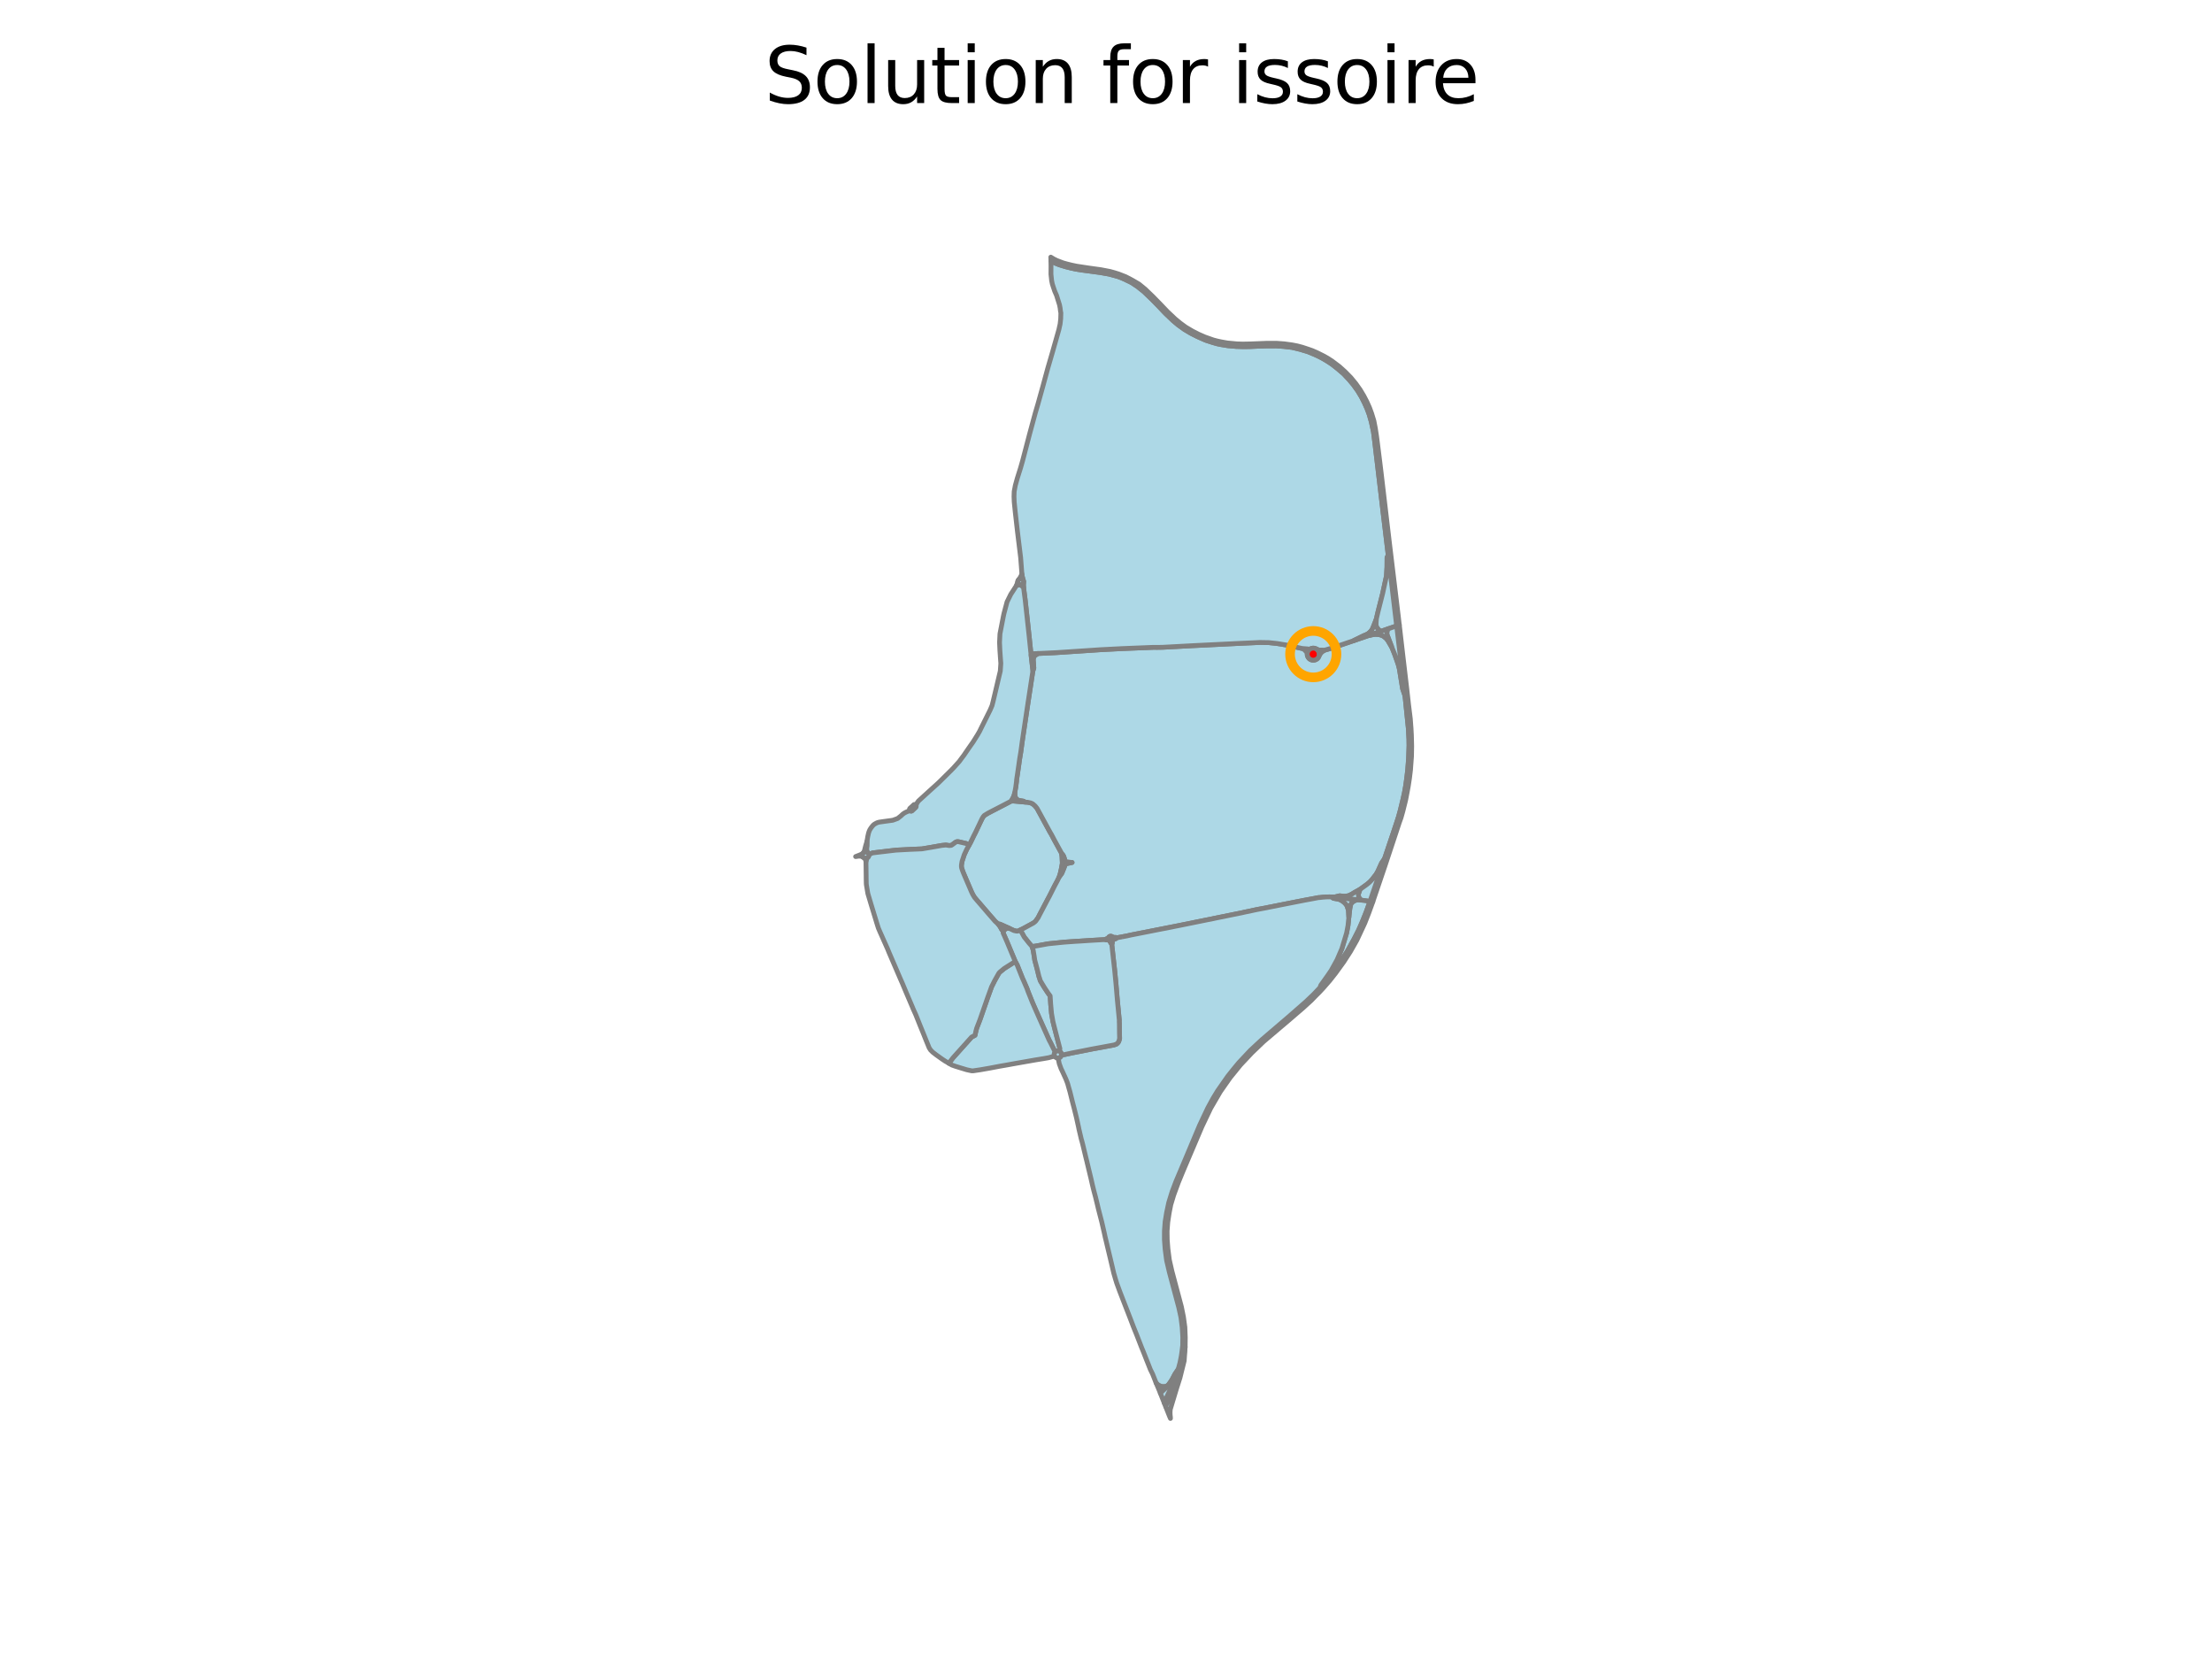 <?xml version="1.0" encoding="utf-8" standalone="no"?>
<!DOCTYPE svg PUBLIC "-//W3C//DTD SVG 1.1//EN"
  "http://www.w3.org/Graphics/SVG/1.1/DTD/svg11.dtd">
<svg xmlns:xlink="http://www.w3.org/1999/xlink" width="460.8pt" height="345.6pt" viewBox="0 0 460.8 345.6" xmlns="http://www.w3.org/2000/svg" version="1.1">
 <defs>
  <style type="text/css">*{stroke-linejoin: round; stroke-linecap: butt}</style>
 </defs>
 <g id="figure_1">
  <g id="patch_1">
   <path d="M 0 345.6 
L 460.8 345.6 
L 460.8 0 
L 0 0 
z
" style="fill: #ffffff"/>
  </g>
  <g id="axes_1">
   <g id="PatchCollection_1">
    <path d="M 216.544 190.601 
L 216.263 191.162 
L 215.764 191.868 
L 215.575 192.053 
L 215.248 192.295 
L 213.298 193.361 
L 212.826 193.601 
L 212.586 193.713 
L 212.4 193.8 
L 212.202 193.892 
L 212.033 193.968 
L 211.764 193.971 
L 211.221 193.851 
L 210.236 193.389 
L 209.951 193.257 
L 209.59 193.093 
L 208.605 192.645 
L 208.235 192.496 
L 207.945 192.507 
L 207.302 191.919 
L 206.643 191.162 
L 206.335 190.81 
L 205.977 190.399 
L 203.845 187.918 
L 203.638 187.688 
L 203.013 186.945 
L 202.695 186.423 
L 202.596 186.236 
L 202.393 185.814 
L 201.097 182.795 
L 200.991 182.546 
L 200.74 181.954 
L 200.531 181.423 
L 200.33 180.83 
L 200.28 180.494 
L 200.29 180.178 
L 200.408 179.452 
L 200.659 178.689 
L 200.874 178.038 
L 201.377 176.954 
L 201.884 176.036 
L 202.167 175.529 
L 202.855 174.105 
L 203.196 173.442 
L 204.427 170.853 
L 204.578 170.544 
L 204.803 170.162 
L 205.04 169.88 
L 205.811 169.403 
L 206.717 168.929 
L 208.582 167.969 
L 210.187 167.13 
L 210.657 166.878 
L 211.124 166.867 
L 211.75 166.925 
L 213.502 167.086 
L 213.714 167.107 
L 214.082 167.131 
L 214.333 167.184 
L 214.709 167.263 
L 215.132 167.452 
L 215.632 167.89 
L 216.046 168.407 
L 216.947 170.059 
L 217.083 170.309 
L 218.728 173.329 
L 219.019 173.817 
L 219.344 174.428 
L 219.591 174.907 
L 221.052 177.574 
L 221.157 177.805 
L 221.205 178.136 
L 221.24 178.492 
L 221.248 178.646 
L 221.254 178.773 
L 221.283 179.383 
L 221.299 179.719 
L 221.303 179.873 
L 221.207 180.373 
L 221.084 181.051 
L 220.974 181.511 
L 220.909 181.827 
L 220.746 182.389 
L 220.673 182.643 
L 220.3 183.412 
L 220.132 183.728 
L 220.08 183.825 
L 219.986 184 
L 219.658 184.616 
L 218.627 186.662 
L 218.305 187.26 
L 218.161 187.532 
L 216.544 190.601 
" clip-path="url(#p300f163cb5)" style="fill: #add8e6; stroke: #808080"/>
    <path d="M 212.586 193.713 
L 212.826 193.601 
L 213.298 193.361 
L 215.248 192.295 
L 215.575 192.053 
L 215.764 191.868 
L 216.263 191.162 
L 216.544 190.601 
L 218.161 187.532 
L 218.305 187.26 
L 218.627 186.662 
L 219.658 184.616 
L 219.986 184 
L 220.08 183.825 
L 220.132 183.728 
L 220.3 183.412 
L 220.673 182.643 
L 221.187 181.932 
L 221.551 181.056 
L 221.835 180.316 
L 221.831 180.092 
L 221.935 179.999 
L 222.109 179.933 
L 222.664 179.815 
L 223.332 179.67 
L 222.646 179.621 
L 222.388 179.586 
L 222.173 179.597 
L 221.958 179.609 
L 221.917 179.552 
L 221.853 179.279 
L 221.739 178.851 
L 221.555 178.327 
L 221.38 178.04 
L 221.157 177.805 
L 221.052 177.574 
L 219.591 174.907 
L 219.344 174.428 
L 219.019 173.817 
L 218.728 173.329 
L 217.083 170.309 
L 216.947 170.059 
L 216.046 168.407 
L 215.632 167.89 
L 215.132 167.452 
L 214.709 167.263 
L 214.333 167.184 
L 214.082 167.131 
L 213.714 167.107 
L 213.502 167.086 
L 213.236 166.91 
L 212.174 166.728 
L 211.808 166.506 
L 211.63 166.301 
L 211.514 166.049 
L 211.433 165.723 
L 211.384 165.173 
L 211.607 163.941 
L 211.725 163.021 
L 211.757 162.79 
L 211.773 162.477 
L 211.964 161.208 
L 212.238 159.318 
L 212.304 158.819 
L 212.408 158.104 
L 212.651 156.64 
L 212.941 154.516 
L 213.159 153.039 
L 213.596 150.118 
L 213.829 148.564 
L 214.052 147.077 
L 214.206 146.049 
L 215.174 139.721 
L 215.363 139.19 
L 215.292 138.079 
L 215.236 137.396 
L 215.328 136.967 
L 215.516 136.632 
L 215.877 136.363 
L 216.043 136.261 
L 216.25 136.134 
L 219.768 135.97 
L 220.088 135.953 
L 228.054 135.427 
L 229.183 135.35 
L 233.718 135.116 
L 239.072 134.901 
L 240.325 134.851 
L 241.005 134.861 
L 242.181 134.842 
L 246.873 134.59 
L 248.502 134.503 
L 255.774 134.146 
L 257.469 134.064 
L 258.855 133.997 
L 260.616 133.92 
L 262.478 133.836 
L 264.304 133.868 
L 264.62 133.901 
L 265.225 133.965 
L 266.05 134.052 
L 268.146 134.398 
L 271.429 135.128 
L 271.583 135.162 
L 272.359 135.971 
L 272.323 136.23 
L 272.341 136.49 
L 272.412 136.741 
L 272.546 136.989 
L 272.731 137.201 
L 272.959 137.367 
L 273.219 137.478 
L 273.496 137.529 
L 273.822 137.51 
L 274.132 137.407 
L 274.407 137.228 
L 274.627 136.983 
L 274.775 136.69 
L 274.834 136.448 
L 275.31 135.853 
L 275.823 135.482 
L 277.109 135.102 
L 278.864 134.522 
L 281.922 133.485 
L 285.113 132.395 
L 286.026 132.205 
L 286.451 132.151 
L 286.803 132.159 
L 287.355 132.214 
L 287.744 132.328 
L 288.037 132.437 
L 288.33 132.632 
L 288.779 133.004 
L 289.104 133.402 
L 289.948 134.84 
L 290.497 136.197 
L 290.987 137.568 
L 291.285 138.45 
L 291.518 139.351 
L 292.187 143.462 
L 292.664 144.871 
L 292.768 145.732 
L 293.39 151.807 
L 293.506 153.969 
L 293.525 155.357 
L 293.439 157.951 
L 293.251 160.389 
L 293.045 162.124 
L 292.826 163.701 
L 292.568 165.136 
L 292.264 166.519 
L 291.69 168.869 
L 291.328 170.176 
L 290.965 171.308 
L 290.205 173.599 
L 289.781 174.857 
L 288.426 178.885 
L 287.811 179.782 
L 287.056 181.464 
L 286.69 182.115 
L 285.806 183.252 
L 285.324 183.762 
L 284.766 184.229 
L 283.325 185.268 
L 282.157 185.925 
L 281.564 186.294 
L 280.942 186.584 
L 280.436 186.686 
L 280.009 186.716 
L 279.071 186.614 
L 278.032 186.864 
L 277.459 186.862 
L 276.949 186.838 
L 276.261 186.852 
L 275.581 186.902 
L 274.902 186.978 
L 274.657 186.989 
L 274.366 187.046 
L 273.892 187.136 
L 273.572 187.197 
L 271.733 187.538 
L 268.15 188.241 
L 264.184 189.026 
L 263.988 189.068 
L 263.769 189.115 
L 262.625 189.328 
L 261.872 189.469 
L 259.8 189.91 
L 259.665 189.938 
L 259.224 190.028 
L 258.784 190.132 
L 251.238 191.665 
L 246.803 192.566 
L 245.771 192.776 
L 244.931 192.941 
L 236.608 194.582 
L 235.507 194.799 
L 235.046 194.903 
L 234.692 194.982 
L 234.043 195.1 
L 233.745 195.165 
L 232.654 195.36 
L 232.514 195.294 
L 232.18 195.283 
L 232.002 195.277 
L 231.961 195.275 
L 231.793 195.245 
L 231.678 195.128 
L 231.531 195.054 
L 231.414 195.037 
L 231.369 195.03 
L 231.207 195.058 
L 231.049 195.147 
L 230.974 195.237 
L 230.932 195.286 
L 230.87 195.457 
L 230.677 195.529 
L 230.4 195.619 
L 230.248 195.725 
L 230.037 195.739 
L 226.953 195.917 
L 224.987 196.048 
L 224.314 196.087 
L 223.972 196.106 
L 221.715 196.266 
L 219.88 196.452 
L 219.287 196.512 
L 218.955 196.545 
L 218.364 196.605 
L 215.985 197.039 
L 215.135 197.176 
L 215.013 197.194 
L 214.496 196.608 
L 214.364 196.459 
L 214.251 196.313 
L 213.989 195.986 
L 213.715 195.64 
L 213.419 195.277 
L 213.355 195.185 
L 212.791 194.162 
L 212.695 193.941 
L 212.586 193.713 
" clip-path="url(#p300f163cb5)" style="fill: #add8e6; stroke: #808080"/>
    <path d="M 286.386 92.06 
L 287.356 100.254 
L 288.264 107.916 
L 288.445 109.419 
L 289.195 115.663 
L 288.947 116.117 
L 288.93 118.146 
L 288.822 119.992 
L 288.039 123.599 
L 287.046 127.511 
L 286.698 129.021 
L 286.547 129.402 
L 286.177 130.35 
L 285.885 131.051 
L 285.583 131.476 
L 285.272 131.78 
L 284.974 132.021 
L 284.652 132.19 
L 284.058 132.439 
L 281.922 133.485 
L 278.864 134.522 
L 277.109 135.102 
L 275.823 135.482 
L 274.783 135.415 
L 274.398 135.313 
L 274.168 135.159 
L 273.855 135.046 
L 273.524 135.018 
L 273.197 135.077 
L 272.873 135.235 
L 271.583 135.162 
L 271.429 135.128 
L 268.146 134.398 
L 266.05 134.052 
L 265.225 133.965 
L 264.62 133.901 
L 264.304 133.868 
L 262.478 133.836 
L 260.616 133.92 
L 258.855 133.997 
L 257.469 134.064 
L 255.774 134.146 
L 248.502 134.503 
L 246.873 134.59 
L 242.181 134.842 
L 241.005 134.861 
L 240.325 134.851 
L 239.072 134.901 
L 233.718 135.116 
L 229.183 135.35 
L 228.054 135.427 
L 220.088 135.953 
L 219.768 135.97 
L 216.25 136.134 
L 216.024 136.155 
L 214.773 136.254 
L 214.643 134.992 
L 214.565 134.243 
L 214.531 133.913 
L 214.486 133.469 
L 214.39 132.545 
L 213.566 124.987 
L 213.219 122.328 
L 213.209 121.774 
L 213.233 121.26 
L 213.233 121.06 
L 213.167 120.873 
L 213.094 120.64 
L 212.938 120.018 
L 212.882 119.579 
L 212.621 116.188 
L 212.616 116.139 
L 212.113 112.025 
L 212.094 111.868 
L 212.039 111.424 
L 211.936 110.577 
L 211.492 106.646 
L 211.281 104.58 
L 211.236 103.445 
L 211.271 102.39 
L 211.507 101.13 
L 211.929 99.601 
L 212.594 97.497 
L 213.025 95.988 
L 214.464 90.482 
L 215.668 86.037 
L 216.202 84.23 
L 217.215 80.594 
L 218.298 76.618 
L 218.337 76.486 
L 219.26 73.32 
L 219.71 71.736 
L 220.291 69.691 
L 220.578 68.681 
L 220.841 67.496 
L 220.961 66.419 
L 220.997 65.196 
L 220.917 64.786 
L 220.843 64.157 
L 220.715 63.503 
L 220.613 63.183 
L 220.101 61.542 
L 219.718 60.663 
L 219.372 59.639 
L 219.21 59.127 
L 219.072 58.45 
L 218.932 57.126 
L 218.94 55.695 
L 218.941 55.376 
L 218.923 54.319 
L 219.316 54.553 
L 219.981 54.882 
L 220.634 55.148 
L 222.063 55.582 
L 223.206 55.867 
L 224.217 56.08 
L 225.436 56.269 
L 226.745 56.443 
L 229.264 56.784 
L 231.085 57.11 
L 232.91 57.611 
L 233.618 57.88 
L 234.239 58.151 
L 235.708 58.86 
L 236.968 59.695 
L 238.321 60.777 
L 239.869 62.273 
L 240.481 62.882 
L 241.34 63.763 
L 242.767 65.268 
L 244.375 66.801 
L 245.404 67.668 
L 246.745 68.633 
L 248.07 69.419 
L 249.429 70.11 
L 251.156 70.87 
L 252.585 71.333 
L 253.517 71.606 
L 254.446 71.795 
L 255.758 72.011 
L 257.523 72.167 
L 258.801 72.206 
L 260.257 72.201 
L 261.823 72.13 
L 263.987 72.056 
L 265.833 72.055 
L 267.407 72.167 
L 269.141 72.367 
L 270.79 72.763 
L 272.438 73.254 
L 273.901 73.861 
L 274.742 74.253 
L 275.59 74.697 
L 276.513 75.245 
L 277.476 75.879 
L 278.609 76.769 
L 279.88 77.853 
L 281.013 79.051 
L 281.932 80.146 
L 282.873 81.455 
L 283.615 82.691 
L 284.239 83.917 
L 284.777 85.125 
L 285.234 86.354 
L 285.672 87.883 
L 286.118 89.953 
L 286.386 92.06 
" clip-path="url(#p300f163cb5)" style="fill: #add8e6; stroke: #808080"/>
    <path d="M 288.445 109.419 
L 288.264 107.916 
L 287.356 100.254 
L 286.386 92.06 
L 286.118 89.953 
L 285.672 87.883 
L 285.234 86.354 
L 284.777 85.125 
L 284.239 83.917 
L 283.615 82.691 
L 282.873 81.455 
L 281.932 80.146 
L 281.013 79.051 
L 279.88 77.853 
L 278.609 76.769 
L 277.476 75.879 
L 276.513 75.245 
L 275.59 74.697 
L 274.742 74.253 
L 273.901 73.861 
L 272.438 73.254 
L 270.79 72.763 
L 269.141 72.367 
L 267.407 72.167 
L 265.833 72.055 
L 263.987 72.056 
L 261.823 72.13 
L 260.257 72.201 
L 258.801 72.206 
L 257.523 72.167 
L 255.758 72.011 
L 254.446 71.795 
L 253.517 71.606 
L 252.585 71.333 
L 251.156 70.87 
L 249.429 70.11 
L 248.07 69.419 
L 246.745 68.633 
L 245.404 67.668 
L 244.375 66.801 
L 242.767 65.268 
L 241.34 63.763 
L 240.481 62.882 
L 239.869 62.273 
L 238.321 60.777 
L 236.968 59.695 
L 235.708 58.86 
L 234.239 58.151 
L 233.618 57.88 
L 232.91 57.611 
L 231.085 57.11 
L 229.264 56.784 
L 226.745 56.443 
L 225.436 56.269 
L 224.217 56.08 
L 223.206 55.867 
L 222.063 55.582 
L 220.634 55.148 
L 219.981 54.882 
L 219.316 54.553 
L 218.923 54.319 
L 218.913 53.785 
L 218.897 53.568 
L 219.588 53.986 
L 220.216 54.289 
L 220.838 54.525 
L 221.508 54.778 
L 222.256 54.985 
L 223.284 55.242 
L 224.302 55.454 
L 226.844 55.839 
L 229.321 56.182 
L 231.227 56.548 
L 232.171 56.81 
L 233.031 57.079 
L 234.493 57.646 
L 235.282 58.049 
L 235.977 58.426 
L 237.283 59.191 
L 238.583 60.253 
L 240.203 61.814 
L 240.894 62.523 
L 241.698 63.342 
L 243.173 64.891 
L 244.844 66.466 
L 245.892 67.329 
L 247.052 68.174 
L 248.452 68.998 
L 249.711 69.638 
L 251.025 70.213 
L 252.749 70.821 
L 253.575 71.04 
L 254.349 71.209 
L 255.666 71.445 
L 257.673 71.635 
L 258.849 71.673 
L 260.475 71.645 
L 261.871 71.591 
L 263.919 71.51 
L 265.909 71.509 
L 267.529 71.626 
L 269.161 71.848 
L 270.238 72.056 
L 271.302 72.337 
L 272.616 72.771 
L 273.412 73.053 
L 274.428 73.498 
L 275.796 74.181 
L 276.648 74.665 
L 277.481 75.206 
L 279.006 76.352 
L 280.195 77.422 
L 281.389 78.636 
L 282.435 79.909 
L 283.337 81.178 
L 284.089 82.43 
L 284.76 83.72 
L 285.299 84.936 
L 285.747 86.158 
L 286.21 87.68 
L 286.507 89.198 
L 286.775 90.936 
L 286.987 92.608 
L 287.458 96.355 
L 287.708 98.409 
L 289.396 112.701 
L 291.258 128.092 
L 291.503 130.19 
L 290.951 130.382 
L 290.667 128.002 
L 289.195 115.663 
L 288.445 109.419 
" clip-path="url(#p300f163cb5)" style="fill: #add8e6; stroke: #808080"/>
    <path d="M 293.435 146.83 
L 293.793 149.714 
L 293.947 151.772 
L 294.02 153.09 
L 294.08 155.411 
L 294.044 157.53 
L 293.828 160.441 
L 293.617 162.171 
L 293.374 163.746 
L 293.131 165.076 
L 292.818 166.681 
L 292.233 169.032 
L 291.864 170.333 
L 291.475 171.423 
L 290.698 173.786 
L 290.315 174.942 
L 288.527 180.336 
L 285.979 187.853 
L 285.392 187.773 
L 288.014 180.079 
L 288.426 178.885 
L 289.781 174.857 
L 290.205 173.599 
L 290.965 171.308 
L 291.328 170.176 
L 291.69 168.869 
L 292.264 166.519 
L 292.568 165.136 
L 292.826 163.701 
L 293.045 162.124 
L 293.251 160.389 
L 293.439 157.951 
L 293.525 155.357 
L 293.506 153.969 
L 293.39 151.807 
L 292.768 145.732 
L 292.664 144.871 
L 292.505 143.565 
L 291.971 138.909 
L 290.951 130.382 
L 291.503 130.19 
L 292.273 136.806 
L 293.063 143.491 
L 293.435 146.83 
" clip-path="url(#p300f163cb5)" style="fill: #add8e6; stroke: #808080"/>
    <path d="M 272.873 135.235 
L 272.643 135.436 
L 272.468 135.686 
L 272.359 135.971 
L 271.583 135.162 
L 272.873 135.235 
" clip-path="url(#p300f163cb5)" style="fill: #add8e6; stroke: #808080"/>
    <path d="M 272.359 135.971 
L 272.468 135.686 
L 272.643 135.436 
L 272.873 135.235 
L 273.197 135.077 
L 273.524 135.018 
L 273.855 135.046 
L 274.168 135.159 
L 274.398 135.313 
L 274.671 135.635 
L 274.822 136.027 
L 274.834 136.448 
L 274.775 136.69 
L 274.627 136.983 
L 274.407 137.228 
L 274.132 137.407 
L 273.822 137.51 
L 273.496 137.529 
L 273.219 137.478 
L 272.959 137.367 
L 272.731 137.201 
L 272.546 136.989 
L 272.412 136.741 
L 272.341 136.49 
L 272.323 136.23 
L 272.359 135.971 
" clip-path="url(#p300f163cb5)" style="fill: #ff0000; stroke: #808080"/>
    <path d="M 274.834 136.448 
L 274.822 136.027 
L 274.671 135.635 
L 274.398 135.313 
L 274.783 135.415 
L 275.823 135.482 
L 275.31 135.853 
L 274.834 136.448 
" clip-path="url(#p300f163cb5)" style="fill: #add8e6; stroke: #808080"/>
    <path d="M 212.4 193.8 
L 212.586 193.713 
L 212.695 193.941 
L 212.791 194.162 
L 213.355 195.185 
L 213.419 195.277 
L 213.715 195.64 
L 213.989 195.986 
L 214.251 196.313 
L 214.364 196.459 
L 214.496 196.608 
L 215.013 197.194 
L 215.114 197.553 
L 215.22 197.867 
L 215.443 199.212 
L 215.554 199.996 
L 215.687 200.494 
L 216.031 201.772 
L 216.444 203.464 
L 216.491 203.588 
L 216.578 203.823 
L 216.666 204.154 
L 216.751 204.361 
L 217.535 205.671 
L 218.269 206.789 
L 218.768 207.475 
L 218.875 209.179 
L 219.048 211.093 
L 219.283 212.444 
L 219.343 212.785 
L 219.656 214.051 
L 220.764 218.32 
L 220.797 218.447 
L 220.742 218.787 
L 220.707 219.001 
L 220.489 218.929 
L 220.26 218.925 
L 220.04 218.991 
L 219.85 219.12 
L 219.748 218.956 
L 219.567 218.663 
L 218.82 217.167 
L 218.555 216.672 
L 217.213 213.674 
L 217.105 213.431 
L 216.452 211.965 
L 215.889 210.696 
L 215.079 208.845 
L 214.158 206.551 
L 213.925 205.897 
L 213.468 204.841 
L 213.21 204.245 
L 213.001 203.794 
L 211.902 201.039 
L 211.498 200.294 
L 210.509 197.942 
L 210.298 197.436 
L 209.703 196.014 
L 208.95 194.301 
L 208.972 194.113 
L 209.081 193.913 
L 209.225 193.721 
L 209.305 193.615 
L 209.49 193.48 
L 209.654 193.423 
L 210.236 193.389 
L 211.221 193.851 
L 211.764 193.971 
L 212.033 193.968 
L 212.202 193.892 
L 212.4 193.8 
" clip-path="url(#p300f163cb5)" style="fill: #add8e6; stroke: #808080"/>
    <path d="M 288.014 180.079 
L 285.392 187.773 
L 284.287 187.623 
L 283.534 187.507 
L 283.294 187.289 
L 283.107 186.987 
L 283 186.692 
L 282.981 186.415 
L 283.023 186.104 
L 283.142 185.765 
L 283.325 185.268 
L 284.766 184.229 
L 285.324 183.762 
L 285.806 183.252 
L 286.69 182.115 
L 287.056 181.464 
L 287.811 179.782 
L 288.426 178.885 
L 288.014 180.079 
" clip-path="url(#p300f163cb5)" style="fill: #add8e6; stroke: #808080"/>
    <path d="M 285.392 187.773 
L 285.273 188.121 
L 284.55 190.119 
L 283.785 192.023 
L 283.019 193.769 
L 282.047 195.679 
L 280.745 198.046 
L 279.496 199.998 
L 277.104 203.274 
L 276.072 204.546 
L 274.955 205.753 
L 275.154 205.225 
L 276.556 203.272 
L 277.328 202.133 
L 278.541 199.933 
L 279.53 197.637 
L 280.522 194.363 
L 280.817 192.794 
L 280.988 191.11 
L 281.202 189.23 
L 281.36 188.482 
L 281.492 188.186 
L 281.704 187.949 
L 282.082 187.684 
L 282.718 187.425 
L 283.534 187.507 
L 284.287 187.623 
L 285.392 187.773 
" clip-path="url(#p300f163cb5)" style="fill: #add8e6; stroke: #808080"/>
    <path d="M 283.785 192.023 
L 284.55 190.119 
L 285.273 188.121 
L 285.392 187.773 
L 285.979 187.853 
L 285.879 188.148 
L 285.131 190.212 
L 284.302 192.328 
L 282.666 195.838 
L 281.299 198.253 
L 279.925 200.38 
L 278.203 202.762 
L 277.4 203.78 
L 277.012 204.271 
L 275.739 205.734 
L 274.867 206.676 
L 273.978 207.567 
L 273.141 208.429 
L 271.509 209.917 
L 268.82 212.235 
L 263.235 216.974 
L 260.767 219.342 
L 258.43 221.826 
L 256.246 224.518 
L 254.208 227.431 
L 252.202 230.872 
L 250.387 234.689 
L 246.413 244.033 
L 245.452 246.375 
L 244.5 248.974 
L 243.903 250.947 
L 243.554 252.719 
L 243.268 254.595 
L 243.13 256.466 
L 243.157 258.26 
L 243.295 260.12 
L 243.596 262.448 
L 244.136 264.822 
L 246.111 272.238 
L 246.539 274.349 
L 246.831 276.47 
L 246.917 278.602 
L 246.89 280.579 
L 246.635 282.433 
L 246.082 284.877 
L 244.789 288.497 
L 242.909 292.782 
L 242.82 292.986 
L 242.52 292.228 
L 242.614 292.019 
L 244.231 288.431 
L 244.898 286.803 
L 245.447 285.228 
L 245.719 284.213 
L 245.806 283.89 
L 246.081 282.516 
L 246.228 281.511 
L 246.378 280.256 
L 246.397 278.556 
L 246.273 276.506 
L 246.01 274.423 
L 245.553 272.341 
L 243.596 265.007 
L 243.027 262.575 
L 242.717 260.217 
L 242.57 258.262 
L 242.574 256.445 
L 242.712 254.523 
L 243.021 252.627 
L 243.475 250.499 
L 244.178 248.227 
L 244.998 246.057 
L 245.923 243.877 
L 249.9 234.421 
L 251.594 230.83 
L 252.689 228.816 
L 253.661 227.222 
L 255.768 224.206 
L 256.872 222.818 
L 258.055 221.386 
L 260.46 218.824 
L 262.876 216.579 
L 264.878 214.867 
L 268.413 211.845 
L 272.039 208.668 
L 273.548 207.227 
L 273.89 206.876 
L 274.955 205.753 
L 276.072 204.546 
L 277.104 203.274 
L 279.496 199.998 
L 280.745 198.046 
L 282.047 195.679 
L 283.019 193.769 
L 283.785 192.023 
" clip-path="url(#p300f163cb5)" style="fill: #add8e6; stroke: #808080"/>
    <path d="M 210.657 166.878 
L 210.187 167.13 
L 208.582 167.969 
L 206.717 168.929 
L 205.811 169.403 
L 205.04 169.88 
L 204.803 170.162 
L 204.578 170.544 
L 204.427 170.853 
L 203.196 173.442 
L 202.855 174.105 
L 202.167 175.529 
L 201.884 176.036 
L 201.256 175.715 
L 199.675 175.348 
L 199.442 175.33 
L 199.199 175.378 
L 199.029 175.484 
L 198.356 175.981 
L 198.175 176.101 
L 197.752 176.144 
L 197.038 176.034 
L 196.18 176.121 
L 194.029 176.502 
L 192.058 176.836 
L 190.083 176.922 
L 189.665 176.937 
L 187.315 177.062 
L 186.62 177.103 
L 185.349 177.251 
L 183.177 177.507 
L 181.768 177.679 
L 181.28 177.892 
L 180.994 178.143 
L 180.972 177.96 
L 180.9 177.791 
L 180.786 177.647 
L 180.75 177.615 
L 180.559 177.244 
L 180.529 176.924 
L 180.542 176.624 
L 180.552 176.523 
L 180.584 176.196 
L 180.607 175.271 
L 180.772 174.261 
L 180.909 173.65 
L 180.954 173.486 
L 181.023 173.263 
L 181.11 173.058 
L 181.184 172.883 
L 181.222 172.822 
L 181.437 172.474 
L 181.697 172.14 
L 181.911 171.894 
L 182.122 171.713 
L 182.239 171.647 
L 182.534 171.479 
L 182.81 171.356 
L 183.16 171.264 
L 184.222 171.113 
L 185.65 170.92 
L 185.984 170.874 
L 186.99 170.507 
L 187.675 169.968 
L 188.063 169.606 
L 188.348 169.4 
L 188.596 169.26 
L 188.894 169.117 
L 189.333 168.944 
L 189.53 168.851 
L 189.637 168.934 
L 189.781 168.972 
L 189.949 168.936 
L 190.328 168.579 
L 190.639 168.283 
L 190.783 168.135 
L 190.835 168.03 
L 190.853 167.924 
L 190.832 167.813 
L 190.768 167.697 
L 190.94 167.492 
L 191.06 167.25 
L 191.318 166.878 
L 193.84 164.579 
L 195.239 163.318 
L 195.634 162.946 
L 197.551 161.053 
L 198.042 160.568 
L 198.639 159.955 
L 198.976 159.581 
L 199.831 158.631 
L 200.208 158.114 
L 200.796 157.334 
L 201.755 155.929 
L 202.745 154.514 
L 203.655 153.059 
L 204.061 152.356 
L 204.401 151.654 
L 206.244 147.951 
L 206.663 146.977 
L 206.91 146.005 
L 208.285 140.184 
L 208.383 139.769 
L 208.489 138.203 
L 208.418 137.244 
L 208.404 137.039 
L 208.3 135.549 
L 208.242 134.257 
L 208.222 133.815 
L 208.229 133.688 
L 208.311 132.024 
L 208.905 128.973 
L 209.044 128.259 
L 209.152 127.773 
L 209.785 125.388 
L 210.559 123.816 
L 211.091 122.999 
L 211.491 122.375 
L 211.714 122.03 
L 211.755 121.966 
L 212.08 121.854 
L 212.485 121.746 
L 212.549 121.752 
L 213.219 122.328 
L 213.566 124.987 
L 214.39 132.545 
L 214.486 133.469 
L 214.531 133.913 
L 214.565 134.243 
L 214.643 134.992 
L 214.773 136.254 
L 214.926 137.582 
L 215.174 139.721 
L 214.206 146.049 
L 214.052 147.077 
L 213.829 148.564 
L 213.596 150.118 
L 213.159 153.039 
L 212.941 154.516 
L 212.651 156.64 
L 212.408 158.104 
L 212.304 158.819 
L 212.238 159.318 
L 211.964 161.208 
L 211.773 162.477 
L 211.757 162.79 
L 211.725 163.021 
L 211.607 163.941 
L 211.384 165.173 
L 211.246 165.719 
L 211.08 166.123 
L 210.657 166.878 
" clip-path="url(#p300f163cb5)" style="fill: #add8e6; stroke: #808080"/>
    <path d="M 211.498 200.294 
L 211.902 201.039 
L 213.001 203.794 
L 213.21 204.245 
L 213.468 204.841 
L 213.925 205.897 
L 214.158 206.551 
L 215.079 208.845 
L 215.889 210.696 
L 216.452 211.965 
L 217.105 213.431 
L 217.213 213.674 
L 218.555 216.672 
L 218.82 217.167 
L 219.567 218.663 
L 219.748 218.956 
L 219.85 219.12 
L 219.705 219.305 
L 219.625 219.526 
L 219.617 219.761 
L 219.682 219.986 
L 219.522 220.033 
L 219.344 220.097 
L 219.083 220.168 
L 218.44 220.344 
L 217.478 220.514 
L 215.614 220.817 
L 211.368 221.563 
L 210.137 221.786 
L 209.626 221.879 
L 208.261 222.114 
L 207.01 222.352 
L 206.353 222.478 
L 205.684 222.595 
L 204.206 222.855 
L 203.809 222.913 
L 203.412 222.971 
L 202.737 223.072 
L 202.385 223.065 
L 201.368 222.844 
L 200.167 222.48 
L 199.081 222.145 
L 198.314 221.877 
L 198.091 221.753 
L 197.668 221.501 
L 197.87 221.243 
L 198.027 221.019 
L 198.518 220.377 
L 199.15 219.672 
L 199.607 219.162 
L 202.397 216.049 
L 203.11 215.67 
L 203.293 214.814 
L 203.411 214.375 
L 203.459 214.197 
L 204.147 212.42 
L 204.291 212.006 
L 204.935 210.153 
L 205.21 209.363 
L 205.397 208.828 
L 205.741 207.838 
L 206.404 206.014 
L 206.562 205.572 
L 206.613 205.476 
L 206.732 205.237 
L 207.2 204.302 
L 207.234 204.242 
L 207.446 203.863 
L 208.055 202.779 
L 208.216 202.572 
L 208.407 202.404 
L 208.599 202.247 
L 209.196 201.757 
L 209.637 201.476 
L 210.014 201.237 
L 210.243 201.091 
L 211.498 200.294 
" clip-path="url(#p300f163cb5)" style="fill: #add8e6; stroke: #808080"/>
    <path d="M 209.703 196.014 
L 210.298 197.436 
L 210.509 197.942 
L 211.498 200.294 
L 210.243 201.091 
L 210.014 201.237 
L 209.637 201.476 
L 209.196 201.757 
L 208.599 202.247 
L 208.407 202.404 
L 208.216 202.572 
L 208.055 202.779 
L 207.446 203.863 
L 207.234 204.242 
L 207.2 204.302 
L 206.732 205.237 
L 206.613 205.476 
L 206.562 205.572 
L 206.404 206.014 
L 205.741 207.838 
L 205.397 208.828 
L 205.21 209.363 
L 204.935 210.153 
L 204.291 212.006 
L 204.147 212.42 
L 203.459 214.197 
L 203.411 214.375 
L 203.293 214.814 
L 203.11 215.67 
L 202.397 216.049 
L 199.607 219.162 
L 199.15 219.672 
L 198.518 220.377 
L 198.027 221.019 
L 197.87 221.243 
L 197.668 221.501 
L 197.371 221.324 
L 196.914 221.063 
L 196.226 220.606 
L 195.037 219.756 
L 194.313 219.198 
L 193.856 218.741 
L 193.709 218.511 
L 193.56 218.28 
L 192.924 216.727 
L 192.429 215.487 
L 192.196 214.914 
L 191.716 213.742 
L 190.785 211.416 
L 190.371 210.496 
L 190.202 210.119 
L 190.088 209.828 
L 188.776 206.757 
L 187.947 204.775 
L 187.566 203.915 
L 185.413 198.914 
L 185.158 198.322 
L 184.913 197.712 
L 184.239 196.203 
L 183.981 195.62 
L 183.278 194.041 
L 182.987 193.361 
L 182.905 193.114 
L 182.8 192.773 
L 182.646 192.287 
L 182.432 191.578 
L 181.472 188.439 
L 180.781 186.117 
L 180.473 184.252 
L 180.454 183.908 
L 180.45 183.614 
L 180.396 179.443 
L 180.558 178.759 
L 180.733 178.663 
L 180.871 178.518 
L 180.961 178.34 
L 180.994 178.143 
L 181.28 177.892 
L 181.768 177.679 
L 183.177 177.507 
L 185.349 177.251 
L 186.62 177.103 
L 187.315 177.062 
L 189.665 176.937 
L 190.083 176.922 
L 192.058 176.836 
L 194.029 176.502 
L 196.18 176.121 
L 197.038 176.034 
L 197.752 176.144 
L 198.175 176.101 
L 198.356 175.981 
L 199.029 175.484 
L 199.199 175.378 
L 199.442 175.33 
L 199.675 175.348 
L 201.256 175.715 
L 201.884 176.036 
L 201.377 176.954 
L 200.874 178.038 
L 200.659 178.689 
L 200.408 179.452 
L 200.29 180.178 
L 200.28 180.494 
L 200.33 180.83 
L 200.531 181.423 
L 200.74 181.954 
L 200.991 182.546 
L 201.097 182.795 
L 202.393 185.814 
L 202.596 186.236 
L 202.695 186.423 
L 203.013 186.945 
L 203.638 187.688 
L 203.845 187.918 
L 205.977 190.399 
L 206.335 190.81 
L 206.643 191.162 
L 207.302 191.919 
L 207.945 192.507 
L 208.315 192.986 
L 208.716 193.694 
L 208.891 193.763 
L 209.225 193.721 
L 209.081 193.913 
L 208.972 194.113 
L 208.95 194.301 
L 209.703 196.014 
" clip-path="url(#p300f163cb5)" style="fill: #add8e6; stroke: #808080"/>
    <path d="M 179.73 178.451 
L 179.868 178.628 
L 179.571 178.454 
L 179.368 178.372 
L 178.919 178.349 
L 178.24 178.44 
L 178.88 178.189 
L 179.253 178.039 
L 179.735 177.804 
L 179.659 178.015 
L 179.657 178.239 
L 179.73 178.451 
" clip-path="url(#p300f163cb5)" style="fill: #add8e6; stroke: #808080"/>
    <path d="M 179.868 178.628 
L 179.73 178.451 
L 179.657 178.239 
L 179.659 178.015 
L 179.735 177.804 
L 179.874 177.631 
L 180.033 177.526 
L 180.214 177.47 
L 180.405 177.467 
L 180.588 177.516 
L 180.75 177.615 
L 180.786 177.647 
L 180.9 177.791 
L 180.972 177.96 
L 180.994 178.143 
L 180.961 178.34 
L 180.871 178.518 
L 180.733 178.663 
L 180.558 178.759 
L 180.362 178.801 
L 180.184 178.788 
L 180.015 178.729 
L 179.868 178.628 
" clip-path="url(#p300f163cb5)" style="fill: #add8e6; stroke: #808080"/>
    <path d="M 180.184 178.788 
L 180.362 178.801 
L 180.558 178.759 
L 180.396 179.443 
L 180.184 178.788 
" clip-path="url(#p300f163cb5)" style="fill: #add8e6; stroke: #808080"/>
    <path d="M 180.75 177.615 
L 180.588 177.516 
L 180.405 177.467 
L 180.214 177.47 
L 180.033 177.526 
L 179.874 177.631 
L 180.07 177.243 
L 180.161 176.869 
L 180.327 176.204 
L 180.607 175.271 
L 180.584 176.196 
L 180.552 176.523 
L 180.542 176.624 
L 180.529 176.924 
L 180.559 177.244 
L 180.75 177.615 
" clip-path="url(#p300f163cb5)" style="fill: #add8e6; stroke: #808080"/>
    <path d="M 233.745 195.165 
L 234.043 195.1 
L 234.692 194.982 
L 235.046 194.903 
L 235.507 194.799 
L 236.608 194.582 
L 244.931 192.941 
L 245.771 192.776 
L 246.803 192.566 
L 251.238 191.665 
L 258.784 190.132 
L 259.224 190.028 
L 259.665 189.938 
L 259.8 189.91 
L 261.872 189.469 
L 262.625 189.328 
L 263.769 189.115 
L 263.988 189.068 
L 264.184 189.026 
L 268.15 188.241 
L 271.733 187.538 
L 273.572 187.197 
L 273.892 187.136 
L 274.366 187.046 
L 274.657 186.989 
L 274.902 186.978 
L 275.581 186.902 
L 276.261 186.852 
L 276.949 186.838 
L 277.459 186.862 
L 277.762 187.127 
L 278.839 187.319 
L 279.114 187.414 
L 279.424 187.563 
L 279.635 187.7 
L 279.973 187.945 
L 280.212 188.183 
L 280.466 188.477 
L 280.643 188.782 
L 280.912 189.658 
L 280.988 191.11 
L 280.817 192.794 
L 280.522 194.363 
L 279.53 197.637 
L 278.541 199.933 
L 277.328 202.133 
L 276.556 203.272 
L 275.154 205.225 
L 274.955 205.753 
L 273.89 206.876 
L 273.548 207.227 
L 272.039 208.668 
L 268.413 211.845 
L 264.878 214.867 
L 262.876 216.579 
L 260.46 218.824 
L 258.055 221.386 
L 256.872 222.818 
L 255.768 224.206 
L 253.661 227.222 
L 252.689 228.816 
L 251.594 230.83 
L 249.9 234.421 
L 245.923 243.877 
L 244.998 246.057 
L 244.178 248.227 
L 243.475 250.499 
L 243.021 252.627 
L 242.712 254.523 
L 242.574 256.445 
L 242.57 258.262 
L 242.717 260.217 
L 243.027 262.575 
L 243.596 265.007 
L 245.553 272.341 
L 246.01 274.423 
L 246.273 276.506 
L 246.397 278.556 
L 246.378 280.256 
L 246.228 281.511 
L 246.081 282.516 
L 245.806 283.89 
L 245.719 284.213 
L 245.447 285.228 
L 244.752 286.274 
L 244.187 287.355 
L 243.752 288.015 
L 243.273 288.639 
L 242.702 288.861 
L 242.058 288.87 
L 241.458 288.632 
L 241.109 288.396 
L 240.826 288.06 
L 240.119 286.261 
L 239.646 285.305 
L 239.184 284.133 
L 238.794 283.157 
L 238.34 281.998 
L 238.012 281.186 
L 237.881 280.883 
L 237.543 280.014 
L 236.822 278.155 
L 236.135 276.451 
L 235.779 275.52 
L 235.367 274.443 
L 234.308 271.722 
L 233.3 269.123 
L 232.753 267.627 
L 232.626 267.278 
L 232.398 266.539 
L 232.001 265.173 
L 231.816 264.378 
L 231.346 262.381 
L 230.876 260.421 
L 230.393 258.386 
L 230.218 257.67 
L 230.042 256.85 
L 229.731 255.498 
L 229.506 254.523 
L 229.316 253.79 
L 229.212 253.39 
L 228.833 251.926 
L 228.634 251.085 
L 228.259 249.535 
L 228.21 249.335 
L 227.846 247.974 
L 227.548 246.741 
L 227.248 245.42 
L 227.138 244.967 
L 226.989 244.35 
L 226.708 243.189 
L 226.677 243.052 
L 226.468 242.194 
L 226.432 242.013 
L 226.297 241.49 
L 226.161 240.928 
L 226.1 240.676 
L 226.033 240.399 
L 225.533 238.314 
L 225.37 237.699 
L 225.239 237.251 
L 224.949 236.011 
L 224.928 235.924 
L 224.898 235.794 
L 224.744 235.14 
L 224.7 234.884 
L 224.236 232.785 
L 224.157 232.466 
L 223.757 230.857 
L 223.437 229.643 
L 223.063 228.133 
L 222.897 227.464 
L 222.595 226.411 
L 222.406 225.72 
L 222.225 225.25 
L 222.044 224.781 
L 221.386 223.347 
L 221.008 222.536 
L 220.814 221.999 
L 220.664 221.583 
L 220.561 221.099 
L 220.459 220.615 
L 220.418 220.415 
L 220.629 220.369 
L 220.819 220.264 
L 220.971 220.109 
L 221.072 219.917 
L 221.114 219.705 
L 221.344 219.708 
L 221.575 219.711 
L 221.82 219.674 
L 222.676 219.491 
L 223.47 219.321 
L 225.446 218.939 
L 227.704 218.488 
L 228.251 218.394 
L 232.044 217.692 
L 232.557 217.516 
L 232.802 217.317 
L 233.011 217.049 
L 233.127 216.746 
L 233.235 216.308 
L 233.228 216.049 
L 233.204 215.221 
L 233.185 213.22 
L 233.163 212.873 
L 233.168 212.698 
L 233.172 212.544 
L 232.76 208.282 
L 232.47 204.854 
L 232.189 201.981 
L 231.595 196.668 
L 231.701 196.476 
L 231.708 196.156 
L 231.692 195.934 
L 231.744 195.895 
L 231.832 195.772 
L 231.998 195.721 
L 232.194 195.624 
L 232.308 195.586 
L 232.44 195.542 
L 232.654 195.36 
L 233.745 195.165 
" clip-path="url(#p300f163cb5)" style="fill: #add8e6; stroke: #808080"/>
    <path d="M 242.82 292.986 
L 242.909 292.782 
L 244.789 288.497 
L 246.082 284.877 
L 246.635 282.433 
L 246.89 280.579 
L 246.693 283.478 
L 245.806 287.031 
L 245.067 289.347 
L 243.788 293.595 
L 243.745 294.183 
L 243.764 294.764 
L 243.818 295.236 
L 243.825 295.488 
L 243.648 295.079 
L 242.82 292.986 
" clip-path="url(#p300f163cb5)" style="fill: #add8e6; stroke: #808080"/>
    <path d="M 242.614 292.019 
L 242.52 292.228 
L 241.723 290.215 
L 241.784 290.121 
L 242.858 289.094 
L 243.273 288.639 
L 243.752 288.015 
L 244.187 287.355 
L 244.752 286.274 
L 245.447 285.228 
L 244.898 286.803 
L 244.231 288.431 
L 242.614 292.019 
" clip-path="url(#p300f163cb5)" style="fill: #add8e6; stroke: #808080"/>
    <path d="M 290.951 130.382 
L 289.93 130.737 
L 289.214 130.98 
L 287.563 131.558 
L 287.401 131.385 
L 287.034 130.993 
L 286.845 130.763 
L 286.72 130.495 
L 286.652 130.152 
L 286.645 129.912 
L 286.67 129.66 
L 286.698 129.021 
L 287.046 127.511 
L 288.039 123.599 
L 288.822 119.992 
L 288.93 118.146 
L 288.947 116.117 
L 289.195 115.663 
L 290.667 128.002 
L 290.951 130.382 
" clip-path="url(#p300f163cb5)" style="fill: #add8e6; stroke: #808080"/>
    <path d="M 289.93 130.737 
L 290.951 130.382 
L 291.971 138.909 
L 292.505 143.565 
L 292.664 144.871 
L 292.187 143.462 
L 291.518 139.351 
L 291.285 138.45 
L 290.987 137.568 
L 290.497 136.197 
L 289.948 134.84 
L 288.954 132.244 
L 288.904 132.001 
L 288.93 131.681 
L 288.96 131.445 
L 289.043 131.195 
L 289.214 130.98 
L 289.93 130.737 
" clip-path="url(#p300f163cb5)" style="fill: #add8e6; stroke: #808080"/>
    <path d="M 281.922 133.485 
L 284.058 132.439 
L 284.652 132.19 
L 284.974 132.021 
L 285.272 131.78 
L 285.583 131.476 
L 285.885 131.051 
L 286.177 130.35 
L 286.547 129.402 
L 286.698 129.021 
L 286.67 129.66 
L 286.645 129.912 
L 286.652 130.152 
L 286.72 130.495 
L 286.845 130.763 
L 287.034 130.993 
L 287.401 131.385 
L 287.563 131.558 
L 285.113 132.395 
L 281.922 133.485 
" clip-path="url(#p300f163cb5)" style="fill: #add8e6; stroke: #808080"/>
    <path d="M 289.948 134.84 
L 289.104 133.402 
L 288.779 133.004 
L 288.33 132.632 
L 288.037 132.437 
L 287.744 132.328 
L 287.355 132.214 
L 286.803 132.159 
L 286.451 132.151 
L 286.026 132.205 
L 285.113 132.395 
L 287.563 131.558 
L 289.214 130.98 
L 289.043 131.195 
L 288.96 131.445 
L 288.93 131.681 
L 288.904 132.001 
L 288.954 132.244 
L 289.948 134.84 
" clip-path="url(#p300f163cb5)" style="fill: #add8e6; stroke: #808080"/>
    <path d="M 280.988 191.11 
L 280.912 189.658 
L 280.643 188.782 
L 280.466 188.477 
L 280.212 188.183 
L 279.973 187.945 
L 279.635 187.7 
L 279.424 187.563 
L 279.114 187.414 
L 278.839 187.319 
L 277.762 187.127 
L 277.459 186.862 
L 278.032 186.864 
L 282.718 187.425 
L 282.082 187.684 
L 281.704 187.949 
L 281.492 188.186 
L 281.36 188.482 
L 281.202 189.23 
L 280.988 191.11 
" clip-path="url(#p300f163cb5)" style="fill: #add8e6; stroke: #808080"/>
    <path d="M 243.273 288.639 
L 242.858 289.094 
L 241.784 290.121 
L 241.723 290.215 
L 241.634 289.979 
L 240.826 288.06 
L 241.109 288.396 
L 241.458 288.632 
L 242.058 288.87 
L 242.702 288.861 
L 243.273 288.639 
" clip-path="url(#p300f163cb5)" style="fill: #add8e6; stroke: #808080"/>
    <path d="M 283.325 185.268 
L 283.142 185.765 
L 283.023 186.104 
L 282.981 186.415 
L 283 186.692 
L 283.107 186.987 
L 283.294 187.289 
L 283.534 187.507 
L 282.718 187.425 
L 278.032 186.864 
L 279.071 186.614 
L 280.009 186.716 
L 280.436 186.686 
L 280.942 186.584 
L 281.564 186.294 
L 282.157 185.925 
L 283.325 185.268 
" clip-path="url(#p300f163cb5)" style="fill: #add8e6; stroke: #808080"/>
    <path d="M 227.704 218.488 
L 225.446 218.939 
L 223.47 219.321 
L 222.676 219.491 
L 221.82 219.674 
L 221.575 219.711 
L 221.344 219.708 
L 221.114 219.705 
L 221.094 219.492 
L 221.015 219.293 
L 220.882 219.125 
L 220.707 219.001 
L 220.742 218.787 
L 220.797 218.447 
L 220.764 218.32 
L 219.656 214.051 
L 219.343 212.785 
L 219.283 212.444 
L 219.048 211.093 
L 218.875 209.179 
L 218.768 207.475 
L 218.269 206.789 
L 217.535 205.671 
L 216.751 204.361 
L 216.666 204.154 
L 216.578 203.823 
L 216.491 203.588 
L 216.444 203.464 
L 216.031 201.772 
L 215.687 200.494 
L 215.554 199.996 
L 215.443 199.212 
L 215.22 197.867 
L 215.114 197.553 
L 215.013 197.194 
L 215.135 197.176 
L 215.985 197.039 
L 218.364 196.605 
L 218.955 196.545 
L 219.287 196.512 
L 219.88 196.452 
L 221.715 196.266 
L 223.972 196.106 
L 224.314 196.087 
L 224.987 196.048 
L 226.953 195.917 
L 230.037 195.739 
L 230.248 195.725 
L 230.417 195.793 
L 230.717 195.775 
L 230.925 195.764 
L 230.95 195.824 
L 231.093 195.966 
L 231.2 196.009 
L 231.307 196.25 
L 231.459 196.501 
L 231.595 196.668 
L 232.189 201.981 
L 232.47 204.854 
L 232.76 208.282 
L 233.172 212.544 
L 233.168 212.698 
L 233.163 212.873 
L 233.185 213.22 
L 233.204 215.221 
L 233.228 216.049 
L 233.235 216.308 
L 233.127 216.746 
L 233.011 217.049 
L 232.802 217.317 
L 232.557 217.516 
L 232.044 217.692 
L 228.251 218.394 
L 227.704 218.488 
" clip-path="url(#p300f163cb5)" style="fill: #add8e6; stroke: #808080"/>
    <path d="M 209.225 193.721 
L 208.891 193.763 
L 208.716 193.694 
L 208.315 192.986 
L 207.945 192.507 
L 208.235 192.496 
L 208.605 192.645 
L 209.59 193.093 
L 209.591 193.215 
L 209.49 193.48 
L 209.305 193.615 
L 209.225 193.721 
" clip-path="url(#p300f163cb5)" style="fill: #add8e6; stroke: #808080"/>
    <path d="M 189.53 168.851 
L 189.458 168.713 
L 189.468 168.53 
L 189.524 168.406 
L 189.594 168.339 
L 189.919 168.052 
L 190.025 167.954 
L 190.223 167.771 
L 190.391 167.607 
L 190.512 167.584 
L 190.623 167.615 
L 190.704 167.648 
L 190.768 167.697 
L 190.832 167.813 
L 190.853 167.924 
L 190.835 168.03 
L 190.783 168.135 
L 190.639 168.283 
L 190.328 168.579 
L 189.949 168.936 
L 189.781 168.972 
L 189.637 168.934 
L 189.53 168.851 
" clip-path="url(#p300f163cb5)" style="fill: #add8e6; stroke: #808080"/>
    <path d="M 210.657 166.878 
L 211.08 166.123 
L 211.246 165.719 
L 211.384 165.173 
L 211.433 165.723 
L 211.514 166.049 
L 211.63 166.301 
L 211.808 166.506 
L 212.174 166.728 
L 213.236 166.91 
L 213.502 167.086 
L 211.75 166.925 
L 211.124 166.867 
L 210.657 166.878 
" clip-path="url(#p300f163cb5)" style="fill: #add8e6; stroke: #808080"/>
    <path d="M 221.656 179.431 
L 221.542 179.448 
L 221.419 179.515 
L 221.333 179.622 
L 221.299 179.719 
L 221.283 179.383 
L 221.254 178.773 
L 221.248 178.646 
L 221.24 178.492 
L 221.205 178.136 
L 221.157 177.805 
L 221.38 178.04 
L 221.555 178.327 
L 221.739 178.851 
L 221.853 179.279 
L 221.917 179.552 
L 221.843 179.488 
L 221.77 179.452 
L 221.656 179.431 
" clip-path="url(#p300f163cb5)" style="fill: #add8e6; stroke: #808080"/>
    <path d="M 221.299 179.719 
L 221.333 179.622 
L 221.419 179.515 
L 221.542 179.448 
L 221.656 179.431 
L 221.77 179.452 
L 221.843 179.488 
L 221.917 179.552 
L 221.958 179.609 
L 221.999 179.713 
L 222.006 179.79 
L 221.997 179.867 
L 221.975 179.931 
L 221.935 179.999 
L 221.831 180.092 
L 221.741 180.13 
L 221.594 180.138 
L 221.507 180.113 
L 221.423 180.061 
L 221.347 179.975 
L 221.303 179.873 
L 221.299 179.719 
" clip-path="url(#p300f163cb5)" style="fill: #add8e6; stroke: #808080"/>
    <path d="M 221.303 179.873 
L 221.347 179.975 
L 221.423 180.061 
L 221.507 180.113 
L 221.594 180.138 
L 221.741 180.13 
L 221.831 180.092 
L 221.835 180.316 
L 221.551 181.056 
L 221.187 181.932 
L 220.673 182.643 
L 220.746 182.389 
L 220.909 181.827 
L 220.974 181.511 
L 221.084 181.051 
L 221.207 180.373 
L 221.303 179.873 
" clip-path="url(#p300f163cb5)" style="fill: #add8e6; stroke: #808080"/>
    <path d="M 221.935 179.999 
L 221.975 179.931 
L 221.997 179.867 
L 222.006 179.79 
L 221.999 179.713 
L 221.958 179.609 
L 222.173 179.597 
L 222.388 179.586 
L 222.646 179.621 
L 223.332 179.67 
L 222.664 179.815 
L 222.109 179.933 
L 221.935 179.999 
" clip-path="url(#p300f163cb5)" style="fill: #add8e6; stroke: #808080"/>
    <path d="M 214.773 136.254 
L 216.024 136.155 
L 216.25 136.134 
L 216.043 136.261 
L 215.877 136.363 
L 215.516 136.632 
L 215.328 136.967 
L 215.236 137.396 
L 215.292 138.079 
L 215.363 139.19 
L 215.174 139.721 
L 214.926 137.582 
L 214.773 136.254 
" clip-path="url(#p300f163cb5)" style="fill: #add8e6; stroke: #808080"/>
    <path d="M 231.793 195.245 
L 231.961 195.275 
L 232.002 195.277 
L 232.18 195.283 
L 232.514 195.294 
L 232.654 195.36 
L 232.44 195.542 
L 232.308 195.586 
L 232.194 195.624 
L 231.998 195.721 
L 231.832 195.772 
L 231.878 195.641 
L 231.887 195.503 
L 231.858 195.367 
L 231.793 195.245 
" clip-path="url(#p300f163cb5)" style="fill: #add8e6; stroke: #808080"/>
    <path d="M 230.87 195.457 
L 230.932 195.286 
L 230.974 195.237 
L 231.049 195.147 
L 231.207 195.058 
L 231.369 195.03 
L 231.414 195.037 
L 231.531 195.054 
L 231.678 195.128 
L 231.793 195.245 
L 231.858 195.367 
L 231.887 195.503 
L 231.878 195.641 
L 231.832 195.772 
L 231.744 195.895 
L 231.692 195.934 
L 231.623 195.987 
L 231.48 196.04 
L 231.279 196.042 
L 231.2 196.009 
L 231.093 195.966 
L 230.95 195.824 
L 230.925 195.764 
L 230.873 195.639 
L 230.87 195.457 
" clip-path="url(#p300f163cb5)" style="fill: #add8e6; stroke: #808080"/>
    <path d="M 230.87 195.457 
L 230.873 195.639 
L 230.925 195.764 
L 230.717 195.775 
L 230.417 195.793 
L 230.248 195.725 
L 230.4 195.619 
L 230.677 195.529 
L 230.87 195.457 
" clip-path="url(#p300f163cb5)" style="fill: #add8e6; stroke: #808080"/>
    <path d="M 231.2 196.009 
L 231.279 196.042 
L 231.48 196.04 
L 231.623 195.987 
L 231.692 195.934 
L 231.708 196.156 
L 231.701 196.476 
L 231.595 196.668 
L 231.459 196.501 
L 231.307 196.25 
L 231.2 196.009 
" clip-path="url(#p300f163cb5)" style="fill: #add8e6; stroke: #808080"/>
    <path d="M 212.485 121.746 
L 212.08 121.854 
L 211.755 121.966 
L 211.899 121.522 
L 212.063 120.967 
L 212.03 121.162 
L 212.063 121.357 
L 212.157 121.531 
L 212.303 121.666 
L 212.485 121.746 
" clip-path="url(#p300f163cb5)" style="fill: #add8e6; stroke: #808080"/>
    <path d="M 213.168 121.449 
L 213.233 121.26 
L 213.209 121.774 
L 213.219 122.328 
L 212.549 121.752 
L 212.684 121.763 
L 212.878 121.715 
L 213.045 121.606 
L 213.168 121.449 
" clip-path="url(#p300f163cb5)" style="fill: #add8e6; stroke: #808080"/>
    <path d="M 213.233 121.26 
L 213.168 121.449 
L 213.045 121.606 
L 212.878 121.715 
L 212.684 121.763 
L 212.549 121.752 
L 212.485 121.746 
L 212.303 121.666 
L 212.157 121.531 
L 212.063 121.357 
L 212.03 121.162 
L 212.063 120.967 
L 212.157 120.793 
L 212.257 120.699 
L 212.302 120.658 
L 212.484 120.577 
L 212.682 120.559 
L 212.876 120.608 
L 213.044 120.715 
L 213.167 120.873 
L 213.233 121.06 
L 213.233 121.26 
" clip-path="url(#p300f163cb5)" style="fill: #add8e6; stroke: #808080"/>
    <path d="M 213.167 120.873 
L 213.044 120.715 
L 212.876 120.608 
L 212.682 120.559 
L 212.484 120.577 
L 212.302 120.658 
L 212.257 120.699 
L 212.456 120.411 
L 212.708 119.959 
L 212.882 119.579 
L 212.938 120.018 
L 213.094 120.64 
L 213.167 120.873 
" clip-path="url(#p300f163cb5)" style="fill: #add8e6; stroke: #808080"/>
    <path d="M 220.418 220.415 
L 220.192 220.398 
L 219.983 220.314 
L 219.807 220.173 
L 219.682 219.986 
L 219.617 219.761 
L 219.625 219.526 
L 219.705 219.305 
L 219.85 219.12 
L 220.04 218.991 
L 220.26 218.925 
L 220.489 218.929 
L 220.707 219.001 
L 220.882 219.125 
L 221.015 219.293 
L 221.094 219.492 
L 221.114 219.705 
L 221.072 219.917 
L 220.971 220.109 
L 220.819 220.264 
L 220.629 220.369 
L 220.418 220.415 
" clip-path="url(#p300f163cb5)" style="fill: #add8e6; stroke: #808080"/>
    <path d="M 209.59 193.093 
L 209.951 193.257 
L 210.236 193.389 
L 209.654 193.423 
L 209.49 193.48 
L 209.591 193.215 
L 209.59 193.093 
" clip-path="url(#p300f163cb5)" style="fill: #add8e6; stroke: #808080"/>
   </g>
   <g id="text_1">
    <!-- Solution for issoire  -->
    <g transform="translate(159.236 21.472) scale(0.16 -0.16)">
     <defs>
      <path id="DejaVuSans-53" d="M 3425 4513 
L 3425 3897 
Q 3066 4069 2747 4153 
Q 2428 4238 2131 4238 
Q 1616 4238 1336 4038 
Q 1056 3838 1056 3469 
Q 1056 3159 1242 3001 
Q 1428 2844 1947 2747 
L 2328 2669 
Q 3034 2534 3370 2195 
Q 3706 1856 3706 1288 
Q 3706 609 3251 259 
Q 2797 -91 1919 -91 
Q 1588 -91 1214 -16 
Q 841 59 441 206 
L 441 856 
Q 825 641 1194 531 
Q 1563 422 1919 422 
Q 2459 422 2753 634 
Q 3047 847 3047 1241 
Q 3047 1584 2836 1778 
Q 2625 1972 2144 2069 
L 1759 2144 
Q 1053 2284 737 2584 
Q 422 2884 422 3419 
Q 422 4038 858 4394 
Q 1294 4750 2059 4750 
Q 2388 4750 2728 4690 
Q 3069 4631 3425 4513 
z
" transform="scale(0.016)"/>
      <path id="DejaVuSans-6f" d="M 1959 3097 
Q 1497 3097 1228 2736 
Q 959 2375 959 1747 
Q 959 1119 1226 758 
Q 1494 397 1959 397 
Q 2419 397 2687 759 
Q 2956 1122 2956 1747 
Q 2956 2369 2687 2733 
Q 2419 3097 1959 3097 
z
M 1959 3584 
Q 2709 3584 3137 3096 
Q 3566 2609 3566 1747 
Q 3566 888 3137 398 
Q 2709 -91 1959 -91 
Q 1206 -91 779 398 
Q 353 888 353 1747 
Q 353 2609 779 3096 
Q 1206 3584 1959 3584 
z
" transform="scale(0.016)"/>
      <path id="DejaVuSans-6c" d="M 603 4863 
L 1178 4863 
L 1178 0 
L 603 0 
L 603 4863 
z
" transform="scale(0.016)"/>
      <path id="DejaVuSans-75" d="M 544 1381 
L 544 3500 
L 1119 3500 
L 1119 1403 
Q 1119 906 1312 657 
Q 1506 409 1894 409 
Q 2359 409 2629 706 
Q 2900 1003 2900 1516 
L 2900 3500 
L 3475 3500 
L 3475 0 
L 2900 0 
L 2900 538 
Q 2691 219 2414 64 
Q 2138 -91 1772 -91 
Q 1169 -91 856 284 
Q 544 659 544 1381 
z
M 1991 3584 
L 1991 3584 
z
" transform="scale(0.016)"/>
      <path id="DejaVuSans-74" d="M 1172 4494 
L 1172 3500 
L 2356 3500 
L 2356 3053 
L 1172 3053 
L 1172 1153 
Q 1172 725 1289 603 
Q 1406 481 1766 481 
L 2356 481 
L 2356 0 
L 1766 0 
Q 1100 0 847 248 
Q 594 497 594 1153 
L 594 3053 
L 172 3053 
L 172 3500 
L 594 3500 
L 594 4494 
L 1172 4494 
z
" transform="scale(0.016)"/>
      <path id="DejaVuSans-69" d="M 603 3500 
L 1178 3500 
L 1178 0 
L 603 0 
L 603 3500 
z
M 603 4863 
L 1178 4863 
L 1178 4134 
L 603 4134 
L 603 4863 
z
" transform="scale(0.016)"/>
      <path id="DejaVuSans-6e" d="M 3513 2113 
L 3513 0 
L 2938 0 
L 2938 2094 
Q 2938 2591 2744 2837 
Q 2550 3084 2163 3084 
Q 1697 3084 1428 2787 
Q 1159 2491 1159 1978 
L 1159 0 
L 581 0 
L 581 3500 
L 1159 3500 
L 1159 2956 
Q 1366 3272 1645 3428 
Q 1925 3584 2291 3584 
Q 2894 3584 3203 3211 
Q 3513 2838 3513 2113 
z
" transform="scale(0.016)"/>
      <path id="DejaVuSans-20" transform="scale(0.016)"/>
      <path id="DejaVuSans-66" d="M 2375 4863 
L 2375 4384 
L 1825 4384 
Q 1516 4384 1395 4259 
Q 1275 4134 1275 3809 
L 1275 3500 
L 2222 3500 
L 2222 3053 
L 1275 3053 
L 1275 0 
L 697 0 
L 697 3053 
L 147 3053 
L 147 3500 
L 697 3500 
L 697 3744 
Q 697 4328 969 4595 
Q 1241 4863 1831 4863 
L 2375 4863 
z
" transform="scale(0.016)"/>
      <path id="DejaVuSans-72" d="M 2631 2963 
Q 2534 3019 2420 3045 
Q 2306 3072 2169 3072 
Q 1681 3072 1420 2755 
Q 1159 2438 1159 1844 
L 1159 0 
L 581 0 
L 581 3500 
L 1159 3500 
L 1159 2956 
Q 1341 3275 1631 3429 
Q 1922 3584 2338 3584 
Q 2397 3584 2469 3576 
Q 2541 3569 2628 3553 
L 2631 2963 
z
" transform="scale(0.016)"/>
      <path id="DejaVuSans-73" d="M 2834 3397 
L 2834 2853 
Q 2591 2978 2328 3040 
Q 2066 3103 1784 3103 
Q 1356 3103 1142 2972 
Q 928 2841 928 2578 
Q 928 2378 1081 2264 
Q 1234 2150 1697 2047 
L 1894 2003 
Q 2506 1872 2764 1633 
Q 3022 1394 3022 966 
Q 3022 478 2636 193 
Q 2250 -91 1575 -91 
Q 1294 -91 989 -36 
Q 684 19 347 128 
L 347 722 
Q 666 556 975 473 
Q 1284 391 1588 391 
Q 1994 391 2212 530 
Q 2431 669 2431 922 
Q 2431 1156 2273 1281 
Q 2116 1406 1581 1522 
L 1381 1569 
Q 847 1681 609 1914 
Q 372 2147 372 2553 
Q 372 3047 722 3315 
Q 1072 3584 1716 3584 
Q 2034 3584 2315 3537 
Q 2597 3491 2834 3397 
z
" transform="scale(0.016)"/>
      <path id="DejaVuSans-65" d="M 3597 1894 
L 3597 1613 
L 953 1613 
Q 991 1019 1311 708 
Q 1631 397 2203 397 
Q 2534 397 2845 478 
Q 3156 559 3463 722 
L 3463 178 
Q 3153 47 2828 -22 
Q 2503 -91 2169 -91 
Q 1331 -91 842 396 
Q 353 884 353 1716 
Q 353 2575 817 3079 
Q 1281 3584 2069 3584 
Q 2775 3584 3186 3129 
Q 3597 2675 3597 1894 
z
M 3022 2063 
Q 3016 2534 2758 2815 
Q 2500 3097 2075 3097 
Q 1594 3097 1305 2825 
Q 1016 2553 972 2059 
L 3022 2063 
z
" transform="scale(0.016)"/>
     </defs>
     <use xlink:href="#DejaVuSans-53"/>
     <use xlink:href="#DejaVuSans-6f" transform="translate(63.477 0)"/>
     <use xlink:href="#DejaVuSans-6c" transform="translate(124.658 0)"/>
     <use xlink:href="#DejaVuSans-75" transform="translate(152.441 0)"/>
     <use xlink:href="#DejaVuSans-74" transform="translate(215.82 0)"/>
     <use xlink:href="#DejaVuSans-69" transform="translate(255.029 0)"/>
     <use xlink:href="#DejaVuSans-6f" transform="translate(282.812 0)"/>
     <use xlink:href="#DejaVuSans-6e" transform="translate(343.994 0)"/>
     <use xlink:href="#DejaVuSans-20" transform="translate(407.373 0)"/>
     <use xlink:href="#DejaVuSans-66" transform="translate(439.16 0)"/>
     <use xlink:href="#DejaVuSans-6f" transform="translate(474.365 0)"/>
     <use xlink:href="#DejaVuSans-72" transform="translate(535.547 0)"/>
     <use xlink:href="#DejaVuSans-20" transform="translate(576.66 0)"/>
     <use xlink:href="#DejaVuSans-69" transform="translate(608.447 0)"/>
     <use xlink:href="#DejaVuSans-73" transform="translate(636.23 0)"/>
     <use xlink:href="#DejaVuSans-73" transform="translate(688.33 0)"/>
     <use xlink:href="#DejaVuSans-6f" transform="translate(740.43 0)"/>
     <use xlink:href="#DejaVuSans-69" transform="translate(801.611 0)"/>
     <use xlink:href="#DejaVuSans-72" transform="translate(829.395 0)"/>
     <use xlink:href="#DejaVuSans-65" transform="translate(868.258 0)"/>
     <use xlink:href="#DejaVuSans-20" transform="translate(929.781 0)"/>
    </g>
   </g>
   <g id="patch_2">
    <path d="M 273.578 141.112 
C 274.861 141.112 276.092 140.602 277 139.694 
C 277.907 138.787 278.417 137.556 278.417 136.273 
C 278.417 134.99 277.907 133.759 277 132.852 
C 276.092 131.945 274.861 131.435 273.578 131.435 
C 272.295 131.435 271.064 131.945 270.157 132.852 
C 269.25 133.759 268.74 134.99 268.74 136.273 
C 268.74 137.556 269.25 138.787 270.157 139.694 
C 271.064 140.602 272.295 141.112 273.578 141.112 
L 273.578 141.112 
z
" clip-path="url(#p300f163cb5)" style="fill: none; stroke: #ffa500; stroke-width: 2; stroke-linejoin: miter"/>
   </g>
  </g>
 </g>
 <defs>
  <clipPath id="p300f163cb5">
   <rect x="172.447" y="41.472" width="127.425" height="266.112"/>
  </clipPath>
 </defs>
</svg>
